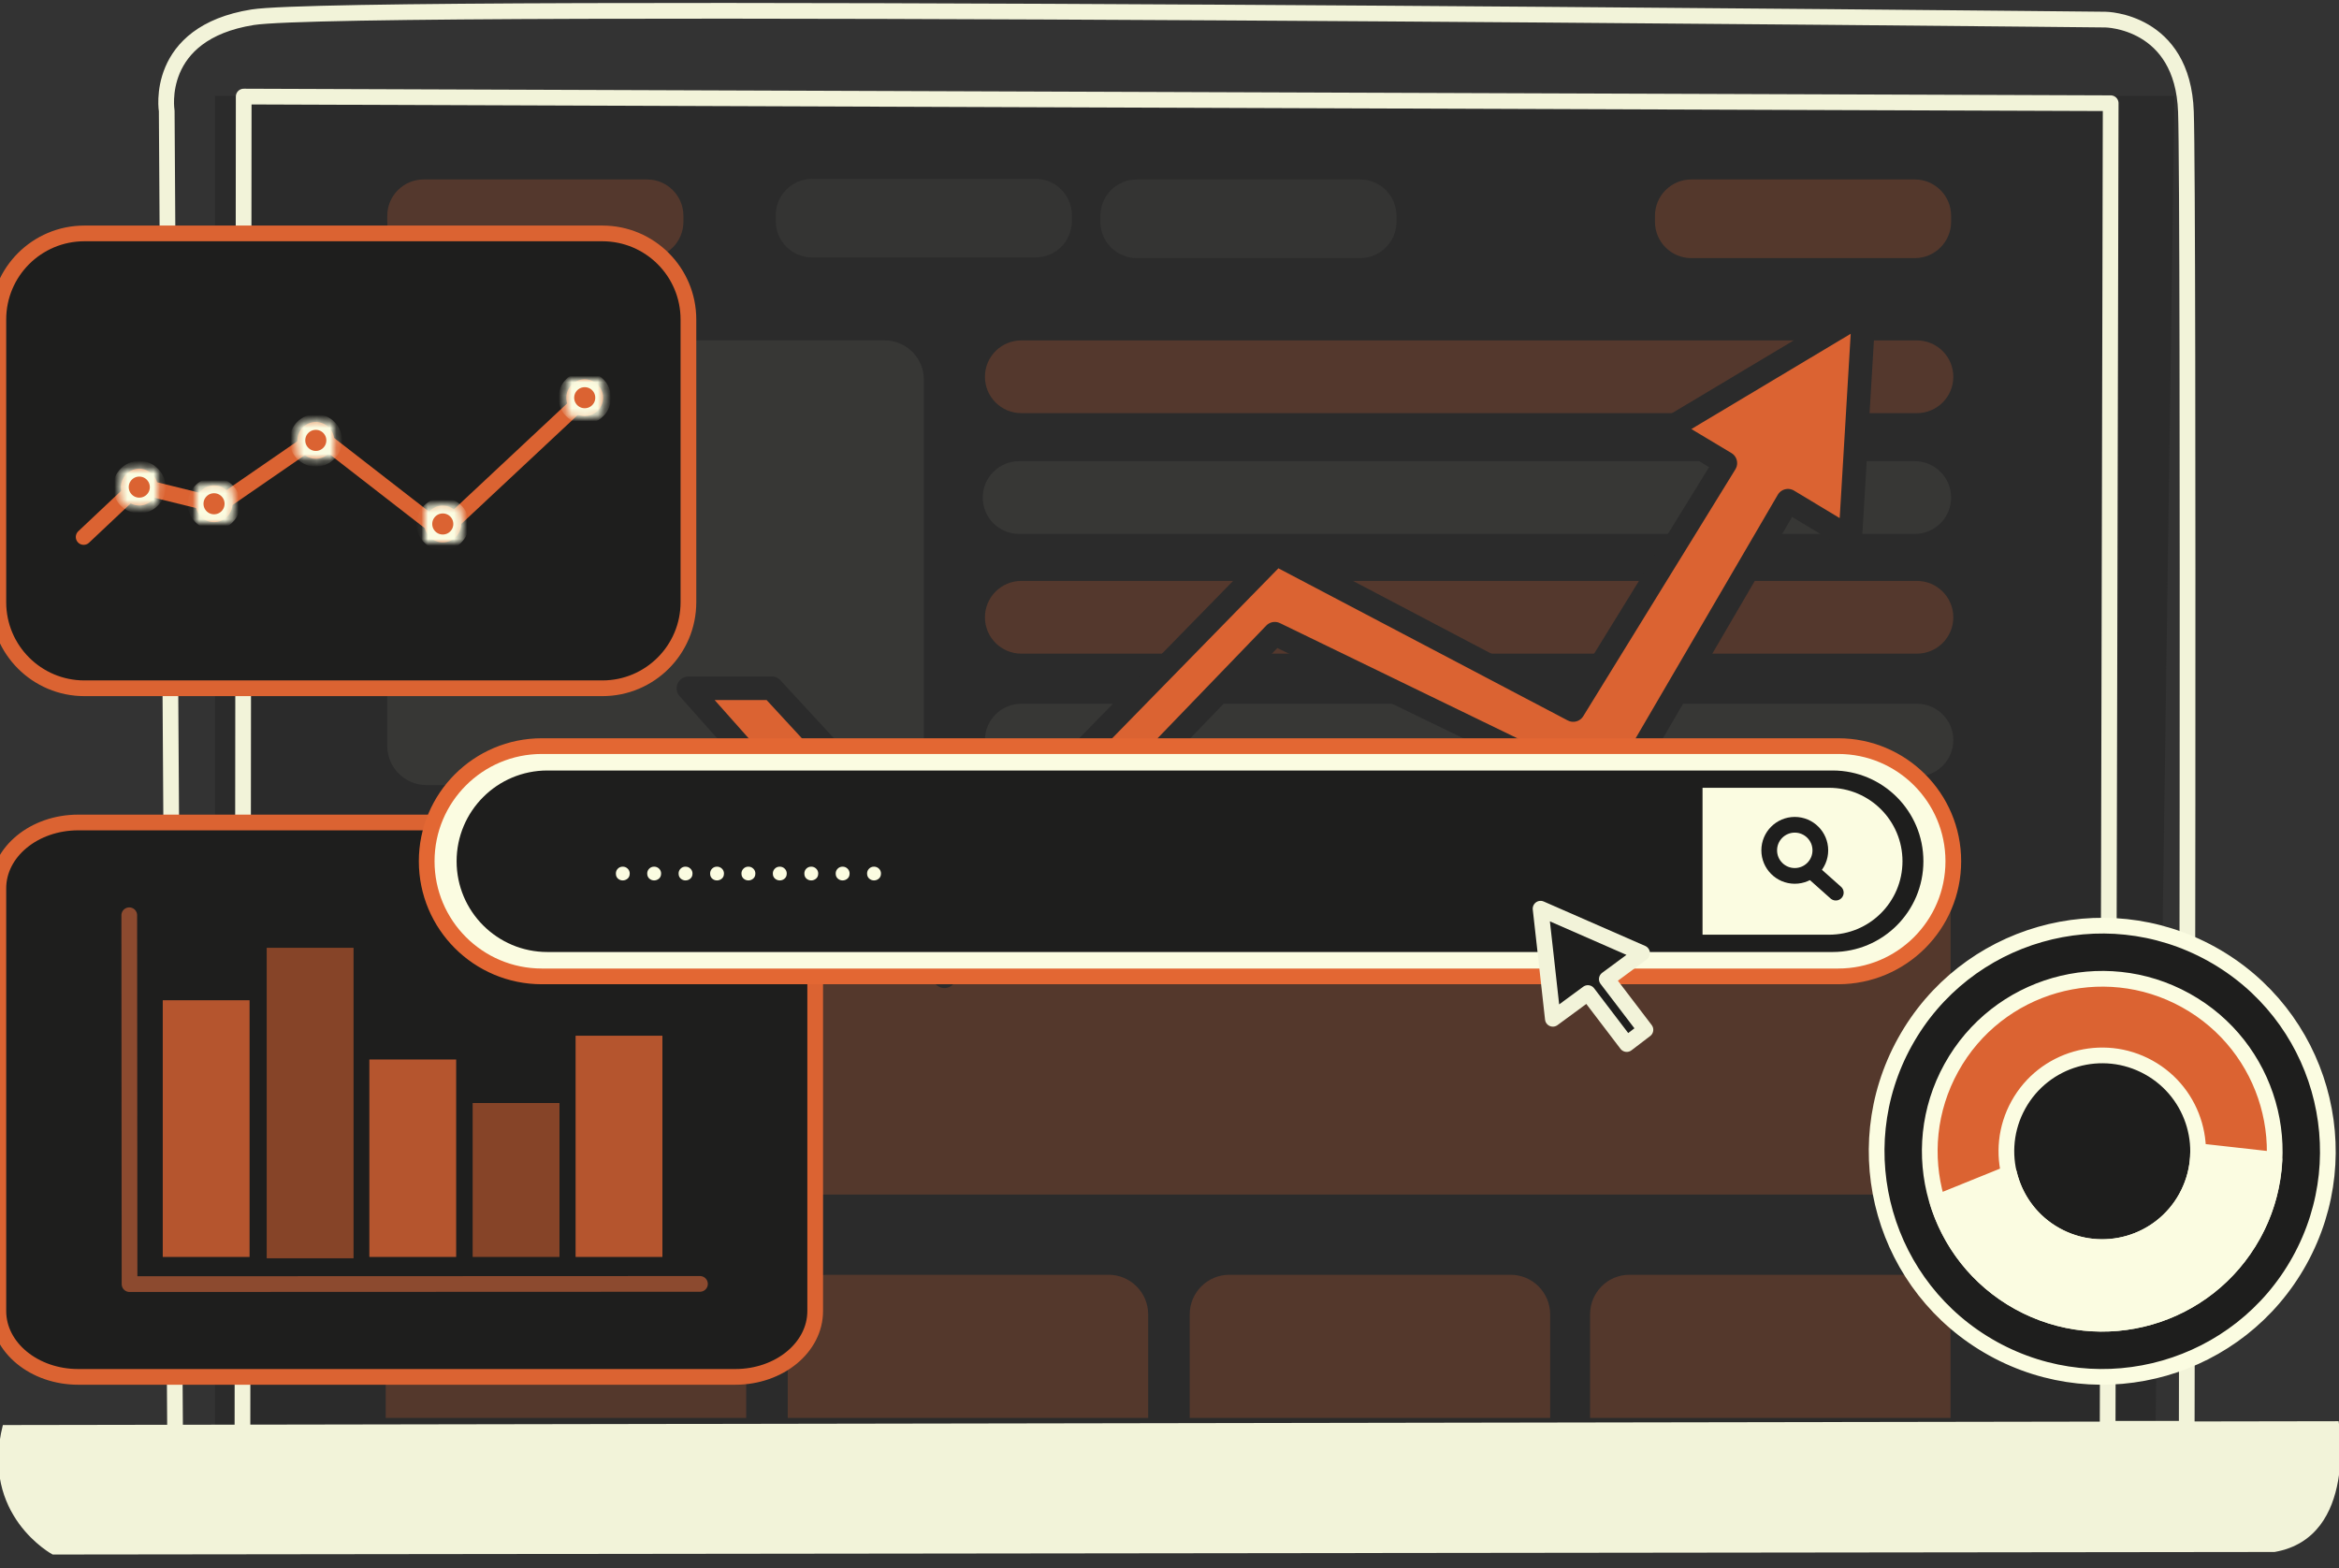 <?xml version="1.0" encoding="UTF-8"?>
<svg xmlns="http://www.w3.org/2000/svg" width="358" height="240" viewBox="0 0 358 240" fill="none">
  <rect x="0" y="0" width="358" height="240" fill="#333333" stroke="none"/>
  <g clip-path="url(#clip0_128_26)">
    <path d="M32.901 14.684H332.814L329.86 222.618C329.86 222.618 360.685 222.199 286.445 223.207C212.206 224.213 32.901 226.644 32.901 226.644V14.684Z" fill="#2B2B2B"></path>
    <path d="M26.828 224.288L25.518 16.99C25.518 16.99 23.516 5.048 38.676 2.638C53.837 0.228 322.254 3 322.254 3C322.254 3 334.092 3.107 334.573 17.124C335.054 31.14 334.694 218.694 334.694 218.694H322.589L323.055 15.799L37.301 14.781L37.105 223.929L26.828 224.288Z" stroke="#F2F3D9" stroke-width="2.404" stroke-miterlimit="10" stroke-linejoin="round"></path>
    <path d="M0.44 218.122L357.942 217.534C357.942 217.534 360.965 235.319 348.14 237.55L8.058 237.942C8.058 237.942 -3.098 231.988 0.44 218.122Z" fill="#F2F3D9"></path>
    <g opacity="0.34">
      <path d="M65.105 195.12C61.759 195.12 59.04 197.84 59.04 201.186V217.032H114.211V201.186C114.211 197.84 111.533 195.12 108.187 195.12H65.105ZM126.591 195.12C123.243 195.12 120.566 197.84 120.566 201.186V217.032H175.738V201.186C175.738 197.84 173.019 195.12 169.672 195.12H126.591ZM188.158 195.12C184.812 195.12 182.093 197.84 182.093 201.186V217.032H237.264V201.186C237.264 197.84 234.545 195.12 231.199 195.12H188.158ZM249.396 195.12C246.05 195.12 243.372 197.84 243.372 201.186V217.032H298.543V201.186C298.543 197.84 295.824 195.12 292.478 195.12H249.396Z" fill="#A3512F"></path>
      <path d="M59.032 139.209C59.032 136.195 61.476 133.751 64.492 133.751H293.092C296.107 133.751 298.551 136.195 298.551 139.209V177.39C298.551 180.405 296.107 182.85 293.092 182.85H64.492C61.476 182.85 59.032 180.405 59.032 177.39V139.209Z" fill="#A3512F"></path>
      <path opacity="0.177" d="M59.274 58.096C59.274 54.786 61.956 52.105 65.265 52.105H135.406C138.716 52.105 141.398 54.786 141.398 58.096V114.173C141.398 117.483 138.716 120.164 135.406 120.164H65.265C61.956 120.164 59.274 117.483 59.274 114.173V58.096Z" fill="#F2F4D9"></path>
      <path opacity="0.686" d="M150.751 57.67C150.751 54.596 153.243 52.105 156.317 52.105H293.402C296.476 52.105 298.968 54.596 298.968 57.67C298.968 60.744 296.476 63.236 293.402 63.236H156.317C153.243 63.236 150.751 60.744 150.751 57.67Z" fill="#DB6332"></path>
      <path opacity="0.686" d="M59.274 33.034C59.274 29.96 61.766 27.468 64.839 27.468H99.037C102.11 27.468 104.602 29.96 104.602 33.034V33.943C104.602 37.016 102.11 39.508 99.037 39.508H64.839C61.766 39.508 59.274 37.016 59.274 33.943V33.034Z" fill="#DB6332"></path>
      <path opacity="0.686" d="M118.733 32.937C118.733 29.864 121.225 27.372 124.298 27.372H158.497C161.571 27.372 164.063 29.864 164.063 32.937V33.846C164.063 36.92 161.571 39.411 158.497 39.411H124.298C121.225 39.411 118.733 36.92 118.733 33.846V32.937Z" fill="#50514C"></path>
      <path opacity="0.686" d="M168.417 33.034C168.417 29.96 170.909 27.468 173.983 27.468H208.181C211.255 27.468 213.746 29.96 213.746 33.034V33.943C213.746 37.016 211.255 39.508 208.181 39.508H173.983C170.909 39.508 168.417 37.016 168.417 33.943V33.034Z" fill="#50514C"></path>
      <path d="M253.303 33.034C253.303 29.96 255.795 27.468 258.868 27.468H293.067C296.14 27.468 298.632 29.96 298.632 33.034V33.943C298.632 37.016 296.14 39.508 293.067 39.508H258.868C255.795 39.508 253.303 37.016 253.303 33.943V33.034Z" fill="#A3512F"></path>
      <path opacity="0.177" d="M150.417 76.157C150.417 73.084 152.908 70.592 155.981 70.592H293.067C296.14 70.592 298.632 73.084 298.632 76.157C298.632 79.231 296.14 81.723 293.067 81.723H155.981C152.908 81.723 150.417 79.231 150.417 76.157Z" fill="#F2F4D9"></path>
      <path opacity="0.177" d="M150.751 113.285C150.751 110.212 153.243 107.72 156.317 107.72H293.402C296.476 107.72 298.968 110.212 298.968 113.285C298.968 116.359 296.476 118.851 293.402 118.851H156.317C153.243 118.851 150.751 116.359 150.751 113.285Z" fill="#F2F4D9"></path>
      <path opacity="0.686" d="M150.751 94.485C150.751 91.411 153.243 88.919 156.317 88.919H293.402C296.476 88.919 298.968 91.411 298.968 94.485C298.968 97.558 296.476 100.05 293.402 100.05H156.317C153.243 100.05 150.751 97.558 150.751 94.485Z" fill="#DB6332"></path>
    </g>
    <path d="M301.611 176.217C301.611 164.887 310.633 155.702 321.764 155.702C332.895 155.702 341.917 164.887 341.917 176.217C341.917 187.548 332.895 196.732 321.764 196.732C310.633 196.732 301.611 187.548 301.611 176.217Z" fill="#1E1E1D" stroke="#FBFCE1" stroke-width="2.404" stroke-miterlimit="10" stroke-linejoin="round"></path>
    <path d="M338.486 146.012C321.805 136.775 300.797 142.809 291.56 159.49C282.322 176.172 288.354 197.185 305.035 206.423C321.717 215.659 342.733 209.624 351.969 192.942C361.207 176.26 355.168 155.249 338.486 146.012ZM331.057 159.43C340.328 164.564 343.685 176.24 338.551 185.511C333.418 194.784 321.737 198.138 312.465 193.005C303.194 187.871 299.844 176.192 304.978 166.921C310.112 157.65 321.786 154.296 331.057 159.43Z" fill="#1E1E1D" stroke="#FBFCE1" stroke-width="2.404" stroke-miterlimit="10" stroke-linecap="round" stroke-linejoin="round"></path>
    <path d="M334.549 153.125C321.795 146.062 305.734 150.676 298.672 163.429C291.61 176.182 296.221 192.249 308.974 199.31C321.728 206.372 337.795 201.758 344.857 189.004C351.919 176.251 347.302 160.187 334.549 153.125ZM328.868 163.383C335.956 167.309 338.524 176.235 334.598 183.324C330.673 190.412 321.744 192.977 314.655 189.051C307.567 185.127 305.005 176.198 308.93 169.11C312.856 162.021 321.78 159.459 328.868 163.383Z" fill="#DB6332" stroke="#FBFCE1" stroke-width="2.404" stroke-miterlimit="10" stroke-linecap="round" stroke-linejoin="round"></path>
    <path d="M348.103 177.506L336.435 176.199C336.441 178.614 335.85 181.06 334.598 183.322C330.672 190.41 321.744 192.974 314.655 189.05C310.898 186.969 308.426 183.481 307.506 179.608L296.572 184.036C298.518 190.31 302.774 195.877 308.973 199.31C321.727 206.372 337.795 201.756 344.858 189.003C346.883 185.346 347.915 181.417 348.103 177.506Z" fill="#FBFCE1" stroke="#FBFCE1" stroke-width="2.404" stroke-miterlimit="10" stroke-linecap="round" stroke-linejoin="round"></path>
    <path d="M285.266 47.79L255.366 65.67L264.08 70.89L240.791 108.679L195.316 84.766L145.825 135.377L118.125 105.35H105.368L144.553 149.435L195.114 96.997L247.064 122.202L273.659 76.638L283.201 82.385L285.266 47.79Z" fill="#DB6332" stroke="#2B2B2B" stroke-width="3.606" stroke-miterlimit="10" stroke-linecap="round" stroke-linejoin="round"></path>
    <path d="M-0.252 135.965C-0.252 130.401 5.223 125.891 11.977 125.891H112.54C119.294 125.891 124.771 130.401 124.771 135.965V200.672C124.771 206.24 119.294 210.75 112.54 210.75H11.977C5.223 210.75 -0.252 206.24 -0.252 200.672V135.965Z" fill="#1E1E1D" stroke="#DB6332" stroke-width="2.404" stroke-miterlimit="10" stroke-linejoin="round"></path>
    <path d="M19.785 140.091L19.827 196.551L107.136 196.518" stroke="#8C4A2F" stroke-width="2.404" stroke-miterlimit="10" stroke-linecap="round" stroke-linejoin="round"></path>
    <path opacity="0.797" d="M24.911 153.102H38.198V192.392H24.911V153.102Z" fill="#DB6332"></path>
    <path opacity="0.554" d="M40.824 145.075H54.111V192.597H40.824V145.075Z" fill="#DB6332"></path>
    <path opacity="0.797" d="M56.533 162.17H69.819V192.392H56.533V162.17Z" fill="#DB6332"></path>
    <path opacity="0.554" d="M72.344 168.834H85.631V192.391H72.344V168.834Z" fill="#DB6332"></path>
    <path opacity="0.797" d="M88.098 158.53H101.386V192.392H88.098V158.53Z" fill="#DB6332"></path>
    <path d="M65.308 131.825C65.308 122.093 73.198 114.203 82.931 114.203H281.345C291.078 114.203 298.968 122.093 298.968 131.825C298.968 141.558 291.078 149.448 281.345 149.448H82.931C73.198 149.448 65.308 141.558 65.308 131.825Z" fill="#FBFCE1" stroke="#E36733" stroke-width="2.404" stroke-miterlimit="10" stroke-linejoin="round"></path>
    <path d="M69.887 131.825C69.887 124.154 76.106 117.935 83.778 117.935H280.497C288.17 117.935 294.389 124.154 294.389 131.825C294.389 139.498 288.17 145.717 280.497 145.717H83.778C76.106 145.717 69.887 139.498 69.887 131.825Z" fill="#1E1E1D"></path>
    <path d="M260.585 120.583H279.946C286.155 120.583 291.188 125.617 291.188 131.825C291.188 138.035 286.155 143.068 279.946 143.068H260.585V120.583Z" fill="#FBFCE1"></path>
    <path d="M270.791 130.155C270.791 127.995 272.542 126.243 274.702 126.243C276.864 126.243 278.615 127.995 278.615 130.155C278.615 132.316 276.864 134.067 274.702 134.067C272.542 134.067 270.791 132.316 270.791 130.155Z" stroke="#1E1E1D" stroke-width="2.404" stroke-miterlimit="10" stroke-linejoin="round"></path>
    <path d="M280.982 136.63L277.263 133.321" stroke="#1E1E1D" stroke-width="2.404" stroke-miterlimit="10" stroke-linecap="round" stroke-linejoin="round"></path>
    <path d="M100.117 134.76C99.836 134.76 99.59 134.665 99.378 134.477C99.167 134.289 99.061 134.031 99.061 133.703C99.061 133.411 99.163 133.163 99.367 132.959C99.572 132.756 99.822 132.654 100.117 132.654C100.413 132.654 100.666 132.756 100.875 132.959C101.084 133.163 101.188 133.411 101.188 133.703C101.188 134.036 101.08 134.296 100.864 134.481C100.649 134.666 100.4 134.76 100.117 134.76ZM95.314 134.76C95.033 134.76 94.788 134.666 94.579 134.481C94.369 134.296 94.265 134.036 94.265 133.703C94.265 133.407 94.366 133.158 94.568 132.956C94.77 132.755 95.019 132.654 95.314 132.654C95.61 132.654 95.862 132.756 96.071 132.959C96.281 133.163 96.385 133.411 96.385 133.703C96.385 134.036 96.277 134.296 96.061 134.481C95.844 134.666 95.595 134.76 95.314 134.76ZM104.921 134.76C104.644 134.76 104.399 134.665 104.185 134.477C103.971 134.289 103.864 134.031 103.864 133.703C103.864 133.411 103.966 133.163 104.171 132.959C104.375 132.756 104.625 132.654 104.921 132.654C105.216 132.654 105.469 132.756 105.678 132.959C105.887 133.163 105.992 133.411 105.992 133.703C105.992 134.031 105.885 134.289 105.671 134.477C105.458 134.665 105.208 134.76 104.921 134.76Z" fill="#FBFCE1"></path>
    <path d="M114.542 134.76C114.26 134.76 114.014 134.665 113.802 134.477C113.591 134.289 113.485 134.031 113.485 133.703C113.485 133.411 113.587 133.163 113.792 132.959C113.996 132.756 114.246 132.654 114.542 132.654C114.837 132.654 115.09 132.756 115.299 132.959C115.508 133.163 115.613 133.411 115.613 133.703C115.613 134.036 115.504 134.296 115.288 134.481C115.073 134.666 114.824 134.76 114.542 134.76ZM109.738 134.76C109.457 134.76 109.212 134.666 109.003 134.481C108.794 134.296 108.689 134.036 108.689 133.703C108.689 133.407 108.79 133.158 108.992 132.956C109.194 132.755 109.443 132.654 109.738 132.654C110.034 132.654 110.287 132.756 110.496 132.959C110.705 133.163 110.809 133.411 110.809 133.703C110.809 134.036 110.701 134.296 110.485 134.481C110.268 134.666 110.02 134.76 109.738 134.76ZM119.345 134.76C119.068 134.76 118.823 134.665 118.609 134.477C118.395 134.289 118.288 134.031 118.288 133.703C118.288 133.411 118.391 133.163 118.595 132.959C118.799 132.756 119.049 132.654 119.345 132.654C119.641 132.654 119.893 132.756 120.102 132.959C120.311 133.163 120.416 133.411 120.416 133.703C120.416 134.031 120.309 134.289 120.095 134.477C119.882 134.665 119.632 134.76 119.345 134.76Z" fill="#FBFCE1"></path>
    <path d="M128.966 134.76C128.685 134.76 128.438 134.665 128.227 134.477C128.015 134.289 127.909 134.031 127.909 133.703C127.909 133.411 128.012 133.163 128.216 132.959C128.42 132.756 128.67 132.654 128.966 132.654C129.262 132.654 129.514 132.756 129.723 132.959C129.932 133.163 130.037 133.411 130.037 133.703C130.037 134.036 129.929 134.296 129.712 134.481C129.497 134.666 129.248 134.76 128.966 134.76ZM124.163 134.76C123.881 134.76 123.636 134.666 123.427 134.481C123.218 134.296 123.113 134.036 123.113 133.703C123.113 133.407 123.214 133.158 123.416 132.956C123.618 132.755 123.867 132.654 124.163 132.654C124.458 132.654 124.711 132.756 124.92 132.959C125.129 133.163 125.234 133.411 125.234 133.703C125.234 134.036 125.125 134.296 124.909 134.481C124.693 134.666 124.444 134.76 124.163 134.76ZM133.769 134.76C133.493 134.76 133.248 134.665 133.034 134.477C132.82 134.289 132.713 134.031 132.713 133.703C132.713 133.411 132.815 133.163 133.019 132.959C133.223 132.756 133.473 132.654 133.769 132.654C134.065 132.654 134.317 132.756 134.526 132.959C134.736 133.163 134.84 133.411 134.84 133.703C134.84 134.031 134.733 134.289 134.519 134.477C134.306 134.665 134.056 134.76 133.769 134.76Z" fill="#FBFCE1"></path>
    <path d="M-0.252 48.896C-0.252 41.623 5.643 35.727 12.916 35.727H92.198C99.472 35.727 105.368 41.623 105.368 48.896V92.18C105.368 99.454 99.472 105.35 92.198 105.35H12.916C5.643 105.35 -0.252 99.454 -0.252 92.18V48.896Z" fill="#1E1E1D" stroke="#DB6332" stroke-width="2.404" stroke-miterlimit="10" stroke-linejoin="round"></path>
    <path d="M89.496 60.875L67.616 81.343L48.794 66.734L33.389 77.356L21.131 74.341L12.804 82.193" stroke="#DB6332" stroke-width="2.404" stroke-miterlimit="10" stroke-linecap="round" stroke-linejoin="round"></path>
    <path d="M18.505 74.56C18.505 73.006 19.765 71.745 21.319 71.745C22.873 71.745 24.134 73.006 24.134 74.56C24.134 76.114 22.873 77.374 21.319 77.374C19.765 77.374 18.505 76.114 18.505 74.56Z" fill="#DB6332"></path>
    <mask id="mask0_128_26" style="mask-type:luminance" maskUnits="userSpaceOnUse" x="18" y="71" width="7" height="7">
      <path d="M24.134 71.745H18.505V77.374H24.134V71.745Z" fill="black"></path>
      <path d="M18.505 74.56C18.505 73.006 19.765 71.745 21.319 71.745C22.873 71.745 24.134 73.006 24.134 74.56C24.134 76.114 22.873 77.374 21.319 77.374C19.765 77.374 18.505 76.114 18.505 74.56Z" fill="white"></path>
    </mask>
    <g mask="url(#mask0_128_26)">
      <path d="M18.505 74.56C18.505 73.006 19.765 71.745 21.319 71.745C22.873 71.745 24.134 73.006 24.134 74.56C24.134 76.114 22.873 77.374 21.319 77.374C19.765 77.374 18.505 76.114 18.505 74.56Z" stroke="#FBFCE1" stroke-width="2.404" stroke-miterlimit="10" stroke-linejoin="round"></path>
    </g>
    <path d="M29.946 77.107C29.946 75.553 31.206 74.293 32.76 74.293C34.314 74.293 35.575 75.553 35.575 77.107C35.575 78.663 34.314 79.922 32.76 79.922C31.206 79.922 29.946 78.663 29.946 77.107Z" fill="#DB6332"></path>
    <mask id="mask1_128_26" style="mask-type:luminance" maskUnits="userSpaceOnUse" x="29" y="74" width="7" height="6">
      <path d="M35.575 74.293H29.946V79.922H35.575V74.293Z" fill="black"></path>
      <path d="M29.946 77.107C29.946 75.553 31.206 74.293 32.76 74.293C34.314 74.293 35.575 75.553 35.575 77.107C35.575 78.663 34.314 79.922 32.76 79.922C31.206 79.922 29.946 78.663 29.946 77.107Z" fill="white"></path>
    </mask>
    <g mask="url(#mask1_128_26)">
      <path d="M29.946 77.107C29.946 75.553 31.206 74.293 32.76 74.293C34.314 74.293 35.575 75.553 35.575 77.107C35.575 78.663 34.314 79.922 32.76 79.922C31.206 79.922 29.946 78.663 29.946 77.107Z" stroke="#FBFCE1" stroke-width="2.404" stroke-miterlimit="10" stroke-linejoin="round"></path>
    </g>
    <path d="M45.52 67.407C45.52 65.853 46.781 64.592 48.336 64.592C49.89 64.592 51.15 65.853 51.15 67.407C51.15 68.961 49.89 70.221 48.336 70.221C46.781 70.221 45.52 68.961 45.52 67.407Z" fill="#DB6332"></path>
    <mask id="mask2_128_26" style="mask-type:luminance" maskUnits="userSpaceOnUse" x="45" y="64" width="7" height="7">
      <path d="M51.15 64.592H45.52V70.221H51.15V64.592Z" fill="black"></path>
      <path d="M45.52 67.407C45.52 65.853 46.781 64.592 48.336 64.592C49.89 64.592 51.15 65.853 51.15 67.407C51.15 68.961 49.89 70.221 48.336 70.221C46.781 70.221 45.52 68.961 45.52 67.407Z" fill="white"></path>
    </mask>
    <g mask="url(#mask2_128_26)">
      <path d="M45.52 67.407C45.52 65.853 46.781 64.592 48.336 64.592C49.89 64.592 51.15 65.853 51.15 67.407C51.15 68.961 49.89 70.221 48.336 70.221C46.781 70.221 45.52 68.961 45.52 67.407Z" stroke="#FBFCE1" stroke-width="2.404" stroke-miterlimit="10" stroke-linejoin="round"></path>
    </g>
    <path d="M64.955 80.203C64.955 78.647 66.216 77.388 67.77 77.388C69.324 77.388 70.584 78.647 70.584 80.203C70.584 81.757 69.324 83.016 67.77 83.016C66.216 83.016 64.955 81.757 64.955 80.203Z" fill="#DB6332"></path>
    <mask id="mask3_128_26" style="mask-type:luminance" maskUnits="userSpaceOnUse" x="64" y="77" width="7" height="7">
      <path d="M70.584 77.388H64.955V83.016H70.584V77.388Z" fill="black"></path>
      <path d="M64.955 80.203C64.955 78.647 66.216 77.388 67.77 77.388C69.324 77.388 70.584 78.647 70.584 80.203C70.584 81.757 69.324 83.016 67.77 83.016C66.216 83.016 64.955 81.757 64.955 80.203Z" fill="white"></path>
    </mask>
    <g mask="url(#mask3_128_26)">
      <path d="M64.955 80.203C64.955 78.647 66.216 77.388 67.77 77.388C69.324 77.388 70.584 78.647 70.584 80.203C70.584 81.757 69.324 83.016 67.77 83.016C66.216 83.016 64.955 81.757 64.955 80.203Z" stroke="#FBFCE1" stroke-width="2.404" stroke-miterlimit="10" stroke-linejoin="round"></path>
    </g>
    <path d="M86.682 60.875C86.682 59.321 87.942 58.061 89.496 58.061C91.051 58.061 92.311 59.321 92.311 60.875C92.311 62.429 91.051 63.689 89.496 63.689C87.942 63.689 86.682 62.429 86.682 60.875Z" fill="#DB6332"></path>
    <mask id="mask4_128_26" style="mask-type:luminance" maskUnits="userSpaceOnUse" x="86" y="58" width="7" height="6">
      <path d="M92.311 58.061H86.682V63.69H92.311V58.061Z" fill="black"></path>
      <path d="M86.682 60.875C86.682 59.321 87.942 58.061 89.496 58.061C91.051 58.061 92.311 59.321 92.311 60.875C92.311 62.429 91.051 63.689 89.496 63.689C87.942 63.689 86.682 62.429 86.682 60.875Z" fill="white"></path>
    </mask>
    <g mask="url(#mask4_128_26)">
      <path d="M86.682 60.875C86.682 59.321 87.942 58.061 89.496 58.061C91.051 58.061 92.311 59.321 92.311 60.875C92.311 62.429 91.051 63.689 89.496 63.689C87.942 63.689 86.682 62.429 86.682 60.875Z" stroke="#FBFCE1" stroke-width="2.404" stroke-miterlimit="10" stroke-linejoin="round"></path>
    </g>
    <path d="M235.795 139.089L251.327 145.889L245.934 149.87L251.844 157.623L248.982 159.806L243.035 151.999L237.675 155.939L236.554 145.859L235.795 139.089Z" fill="#1E1E1D" stroke="#F2F3D9" stroke-width="2.404" stroke-miterlimit="10" stroke-linejoin="round"></path>
  </g>
  <defs>
    <clipPath id="clip0_128_26">
      <rect width="358" height="240" fill="white"></rect>
    </clipPath>
  </defs>
</svg>
